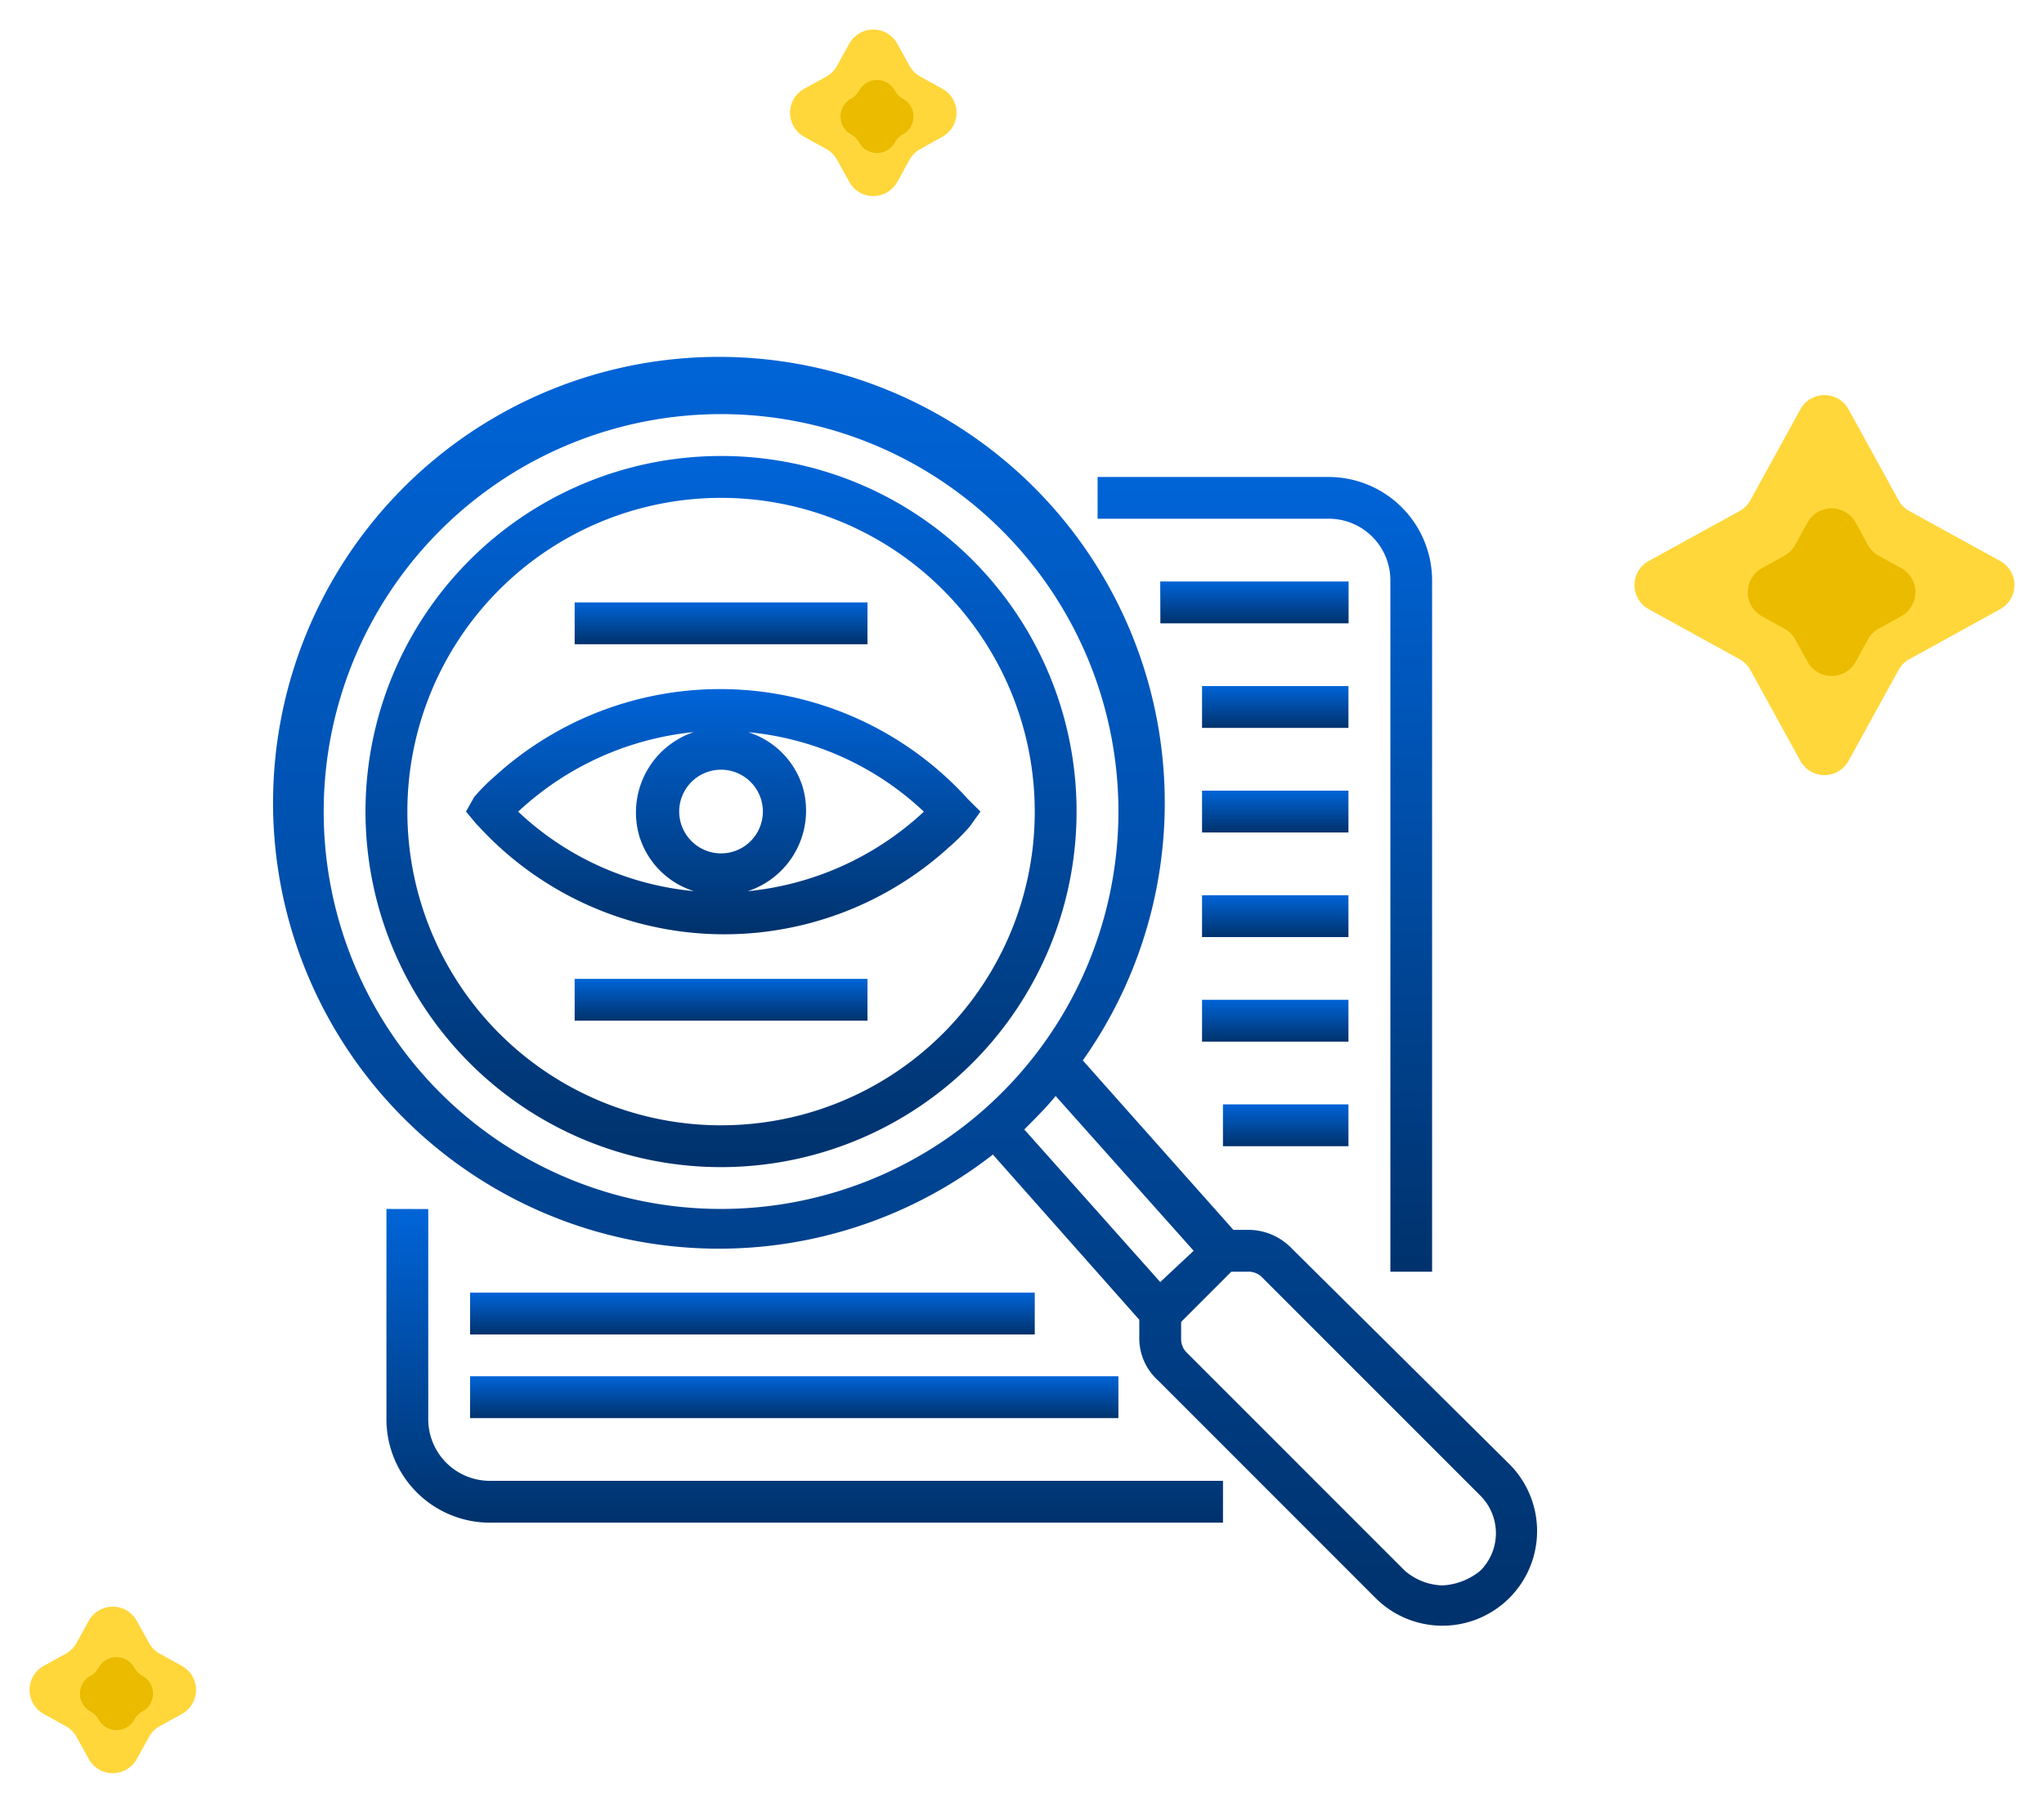 <svg xmlns="http://www.w3.org/2000/svg" xmlns:xlink="http://www.w3.org/1999/xlink" width="74.36" height="65.575" viewBox="0 0 74.36 65.575">
  <defs>
    <linearGradient id="linear-gradient" x1="0.5" x2="0.5" y2="1" gradientUnits="objectBoundingBox">
      <stop offset="0" stop-color="#0064d8"/>
      <stop offset="1" stop-color="#00326c"/>
    </linearGradient>
  </defs>
  <g id="transparency" transform="translate(-182.951 -1825.665)">
    <g id="transparency-2" data-name="transparency" transform="translate(192.692 1839)">
      <path id="Path_28145" data-name="Path 28145" d="M90.307,127.349a12.164,12.164,0,0,0-17.195-.837,7.236,7.236,0,0,0-.761.761l-.3.533.38.457.076.076a12.133,12.133,0,0,0,17.119.761,7.168,7.168,0,0,0,.761-.761l.38-.532Zm-10.5.457a1.522,1.522,0,1,1,1.522,1.522A1.526,1.526,0,0,1,79.807,127.806Zm.532-2.891a3.083,3.083,0,0,0-1.978,3.8A3.024,3.024,0,0,0,80.34,130.7a10.754,10.754,0,0,1-6.391-2.891A10.96,10.96,0,0,1,80.34,124.915Zm1.978,5.782a3.082,3.082,0,0,0,1.978-3.8,3.025,3.025,0,0,0-1.978-1.978,10.754,10.754,0,0,1,6.391,2.891,10.96,10.96,0,0,1-6.391,2.891Zm0,0" transform="translate(-64.839 -111.62)" fill="url(#linear-gradient)"/>
      <path id="Path_28146" data-name="Path 28146" d="M46.582,34.188A12.934,12.934,0,1,0,59.516,47.122,12.923,12.923,0,0,0,46.582,34.188Zm0,24.347A11.412,11.412,0,1,1,57.995,47.122,11.4,11.4,0,0,1,46.582,58.534Zm0,0" transform="translate(-30.092 -30.936)" fill="url(#linear-gradient)"/>
      <path id="Path_28147" data-name="Path 28147" d="M325.821,71.1V45.992a3.767,3.767,0,0,0-3.8-3.8h-8.369V43.71h8.369a2.242,2.242,0,0,1,2.282,2.282V71.1Zm0,0" transform="translate(-283.463 -38.176)" fill="url(#linear-gradient)"/>
      <path id="Path_28148" data-name="Path 28148" d="M41.648,322.188V329.8a3.767,3.767,0,0,0,3.8,3.8H72.082v-1.522H45.453A2.242,2.242,0,0,1,43.17,329.8v-7.608Zm0,0" transform="translate(-37.331 -291.547)" fill="url(#linear-gradient)"/>
      <path id="Path_28149" data-name="Path 28149" d="M337.648,82.188H344.5v1.522h-6.847Zm0,0" transform="translate(-305.18 -74.371)" fill="url(#linear-gradient)"/>
      <path id="Path_28150" data-name="Path 28150" d="M353.648,122.188h5.326v1.522h-5.326Zm0,0" transform="translate(-319.659 -110.567)" fill="url(#linear-gradient)"/>
      <path id="Path_28151" data-name="Path 28151" d="M353.648,162.188h5.326v1.522h-5.326Zm0,0" transform="translate(-319.659 -146.763)" fill="url(#linear-gradient)"/>
      <path id="Path_28152" data-name="Path 28152" d="M353.648,202.188h5.326v1.522h-5.326Zm0,0" transform="translate(-319.659 -182.959)" fill="url(#linear-gradient)"/>
      <path id="Path_28153" data-name="Path 28153" d="M353.648,242.188h5.326v1.522h-5.326Zm0,0" transform="translate(-319.659 -219.155)" fill="url(#linear-gradient)"/>
      <path id="Path_28154" data-name="Path 28154" d="M361.648,282.188h4.565v1.522h-4.565Zm0,0" transform="translate(-326.898 -255.351)" fill="url(#linear-gradient)"/>
      <path id="Path_28155" data-name="Path 28155" d="M73.648,354.188H94.191v1.522H73.648Zm0,0" transform="translate(-66.288 -320.503)" fill="url(#linear-gradient)"/>
      <path id="Path_28156" data-name="Path 28156" d="M73.648,386.188H97.234v1.522H73.648Zm0,0" transform="translate(-66.288 -349.46)" fill="url(#linear-gradient)"/>
      <path id="Path_28157" data-name="Path 28157" d="M113.648,234.188H124.3v1.522H113.648Zm0,0" transform="translate(-102.483 -211.916)" fill="url(#linear-gradient)"/>
      <path id="Path_28158" data-name="Path 28158" d="M113.648,90.188H124.3v1.522H113.648Zm0,0" transform="translate(-102.483 -81.61)" fill="url(#linear-gradient)"/>
      <path id="Path_28159" data-name="Path 28159" d="M37.261,32.087a2.189,2.189,0,0,0-1.6-.685h-.532l-5.478-6.163a16.22,16.22,0,1,0-3.271,3.424l5.326,6.01v.609a2.071,2.071,0,0,0,.685,1.6L40.3,44.793a3.443,3.443,0,0,0,4.869-4.87ZM2.035,16.186A14.456,14.456,0,1,1,16.49,30.641,14.449,14.449,0,0,1,2.035,16.186ZM27.522,27.75c.38-.38.837-.837,1.141-1.217l5.021,5.63L32.468,33.3ZM42.739,44.336a2.188,2.188,0,0,1-1.37-.533l-7.913-7.913a.69.69,0,0,1-.228-.533V34.75l1.826-1.826h.609a.692.692,0,0,1,.533.228l7.913,7.913a1.929,1.929,0,0,1,0,2.739A2.371,2.371,0,0,1,42.739,44.336Zm0,0" transform="translate(0 0)" fill="url(#linear-gradient)"/>
    </g>
    <g id="best-price" transform="translate(-227 1463)">
      <g id="Group_80" data-name="Group 80" transform="translate(468.338 375.962)">
        <path id="Polygon_1" data-name="Polygon 1" d="M7.11,1.592a1,1,0,0,1,1.752,0L10.682,4.9a1,1,0,0,0,.394.394L14.381,7.11a1,1,0,0,1,0,1.752l-3.305,1.819a1,1,0,0,0-.394.394L8.862,14.381a1,1,0,0,1-1.752,0L5.291,11.076a1,1,0,0,0-.394-.394L1.592,8.862a1,1,0,0,1,0-1.752L4.9,5.291A1,1,0,0,0,5.291,4.9Z" fill="#ffd73b"/>
        <path id="Polygon_2" data-name="Polygon 2" d="M3.246,1.592A1,1,0,0,1,5,1.592l.447.813a1,1,0,0,0,.394.394l.813.447A1,1,0,0,1,6.652,5l-.813.447a1,1,0,0,0-.394.394L5,6.652a1,1,0,0,1-1.752,0L2.8,5.839A1,1,0,0,0,2.4,5.445L1.592,5a1,1,0,0,1,0-1.752L2.4,2.8A1,1,0,0,0,2.8,2.4Z" transform="translate(4.122 4.122)" fill="#ebbb00"/>
      </g>
      <g id="Group_81" data-name="Group 81" transform="translate(409.951 420.034)">
        <path id="Polygon_1-2" data-name="Polygon 1" d="M3.227,1.592a1,1,0,0,1,1.752,0l.441.8a1,1,0,0,0,.394.394l.8.441a1,1,0,0,1,0,1.752l-.8.441a1,1,0,0,0-.394.394l-.441.8a1,1,0,0,1-1.752,0l-.441-.8a1,1,0,0,0-.394-.394l-.8-.441a1,1,0,0,1,0-1.752l.8-.441a1,1,0,0,0,.394-.394Z" transform="translate(0)" fill="#ffd73b"/>
        <path id="Polygon_2-2" data-name="Polygon 2" d="M1.469,1.178a.74.74,0,0,1,1.3,0h0a.74.74,0,0,0,.292.292h0a.74.74,0,0,1,0,1.3h0a.74.74,0,0,0-.292.292h0a.74.74,0,0,1-1.3,0h0a.74.74,0,0,0-.292-.292h0a.74.74,0,0,1,0-1.3h0a.74.74,0,0,0,.292-.292Z" transform="translate(2.118 2.118)" fill="#ebbb00"/>
      </g>
      <g id="Group_82" data-name="Group 82" transform="translate(437.618 362.665)">
        <path id="Polygon_1-3" data-name="Polygon 1" d="M3.227,1.592a1,1,0,0,1,1.752,0l.441.8a1,1,0,0,0,.394.394l.8.441a1,1,0,0,1,0,1.752l-.8.441a1,1,0,0,0-.394.394l-.441.8a1,1,0,0,1-1.752,0l-.441-.8a1,1,0,0,0-.394-.394l-.8-.441a1,1,0,0,1,0-1.752l.8-.441a1,1,0,0,0,.394-.394Z" transform="translate(0 0)" fill="#ffd73b"/>
        <path id="Polygon_2-3" data-name="Polygon 2" d="M1.469,1.178a.74.74,0,0,1,1.3,0h0a.74.74,0,0,0,.292.292h0a.74.74,0,0,1,0,1.3h0a.74.74,0,0,0-.292.292h0a.74.74,0,0,1-1.3,0h0a.74.74,0,0,0-.292-.292h0a.74.74,0,0,1,0-1.3h0a.74.74,0,0,0,.292-.292Z" transform="translate(2.118 2.118)" fill="#ebbb00"/>
      </g>
    </g>
  </g>
</svg>
